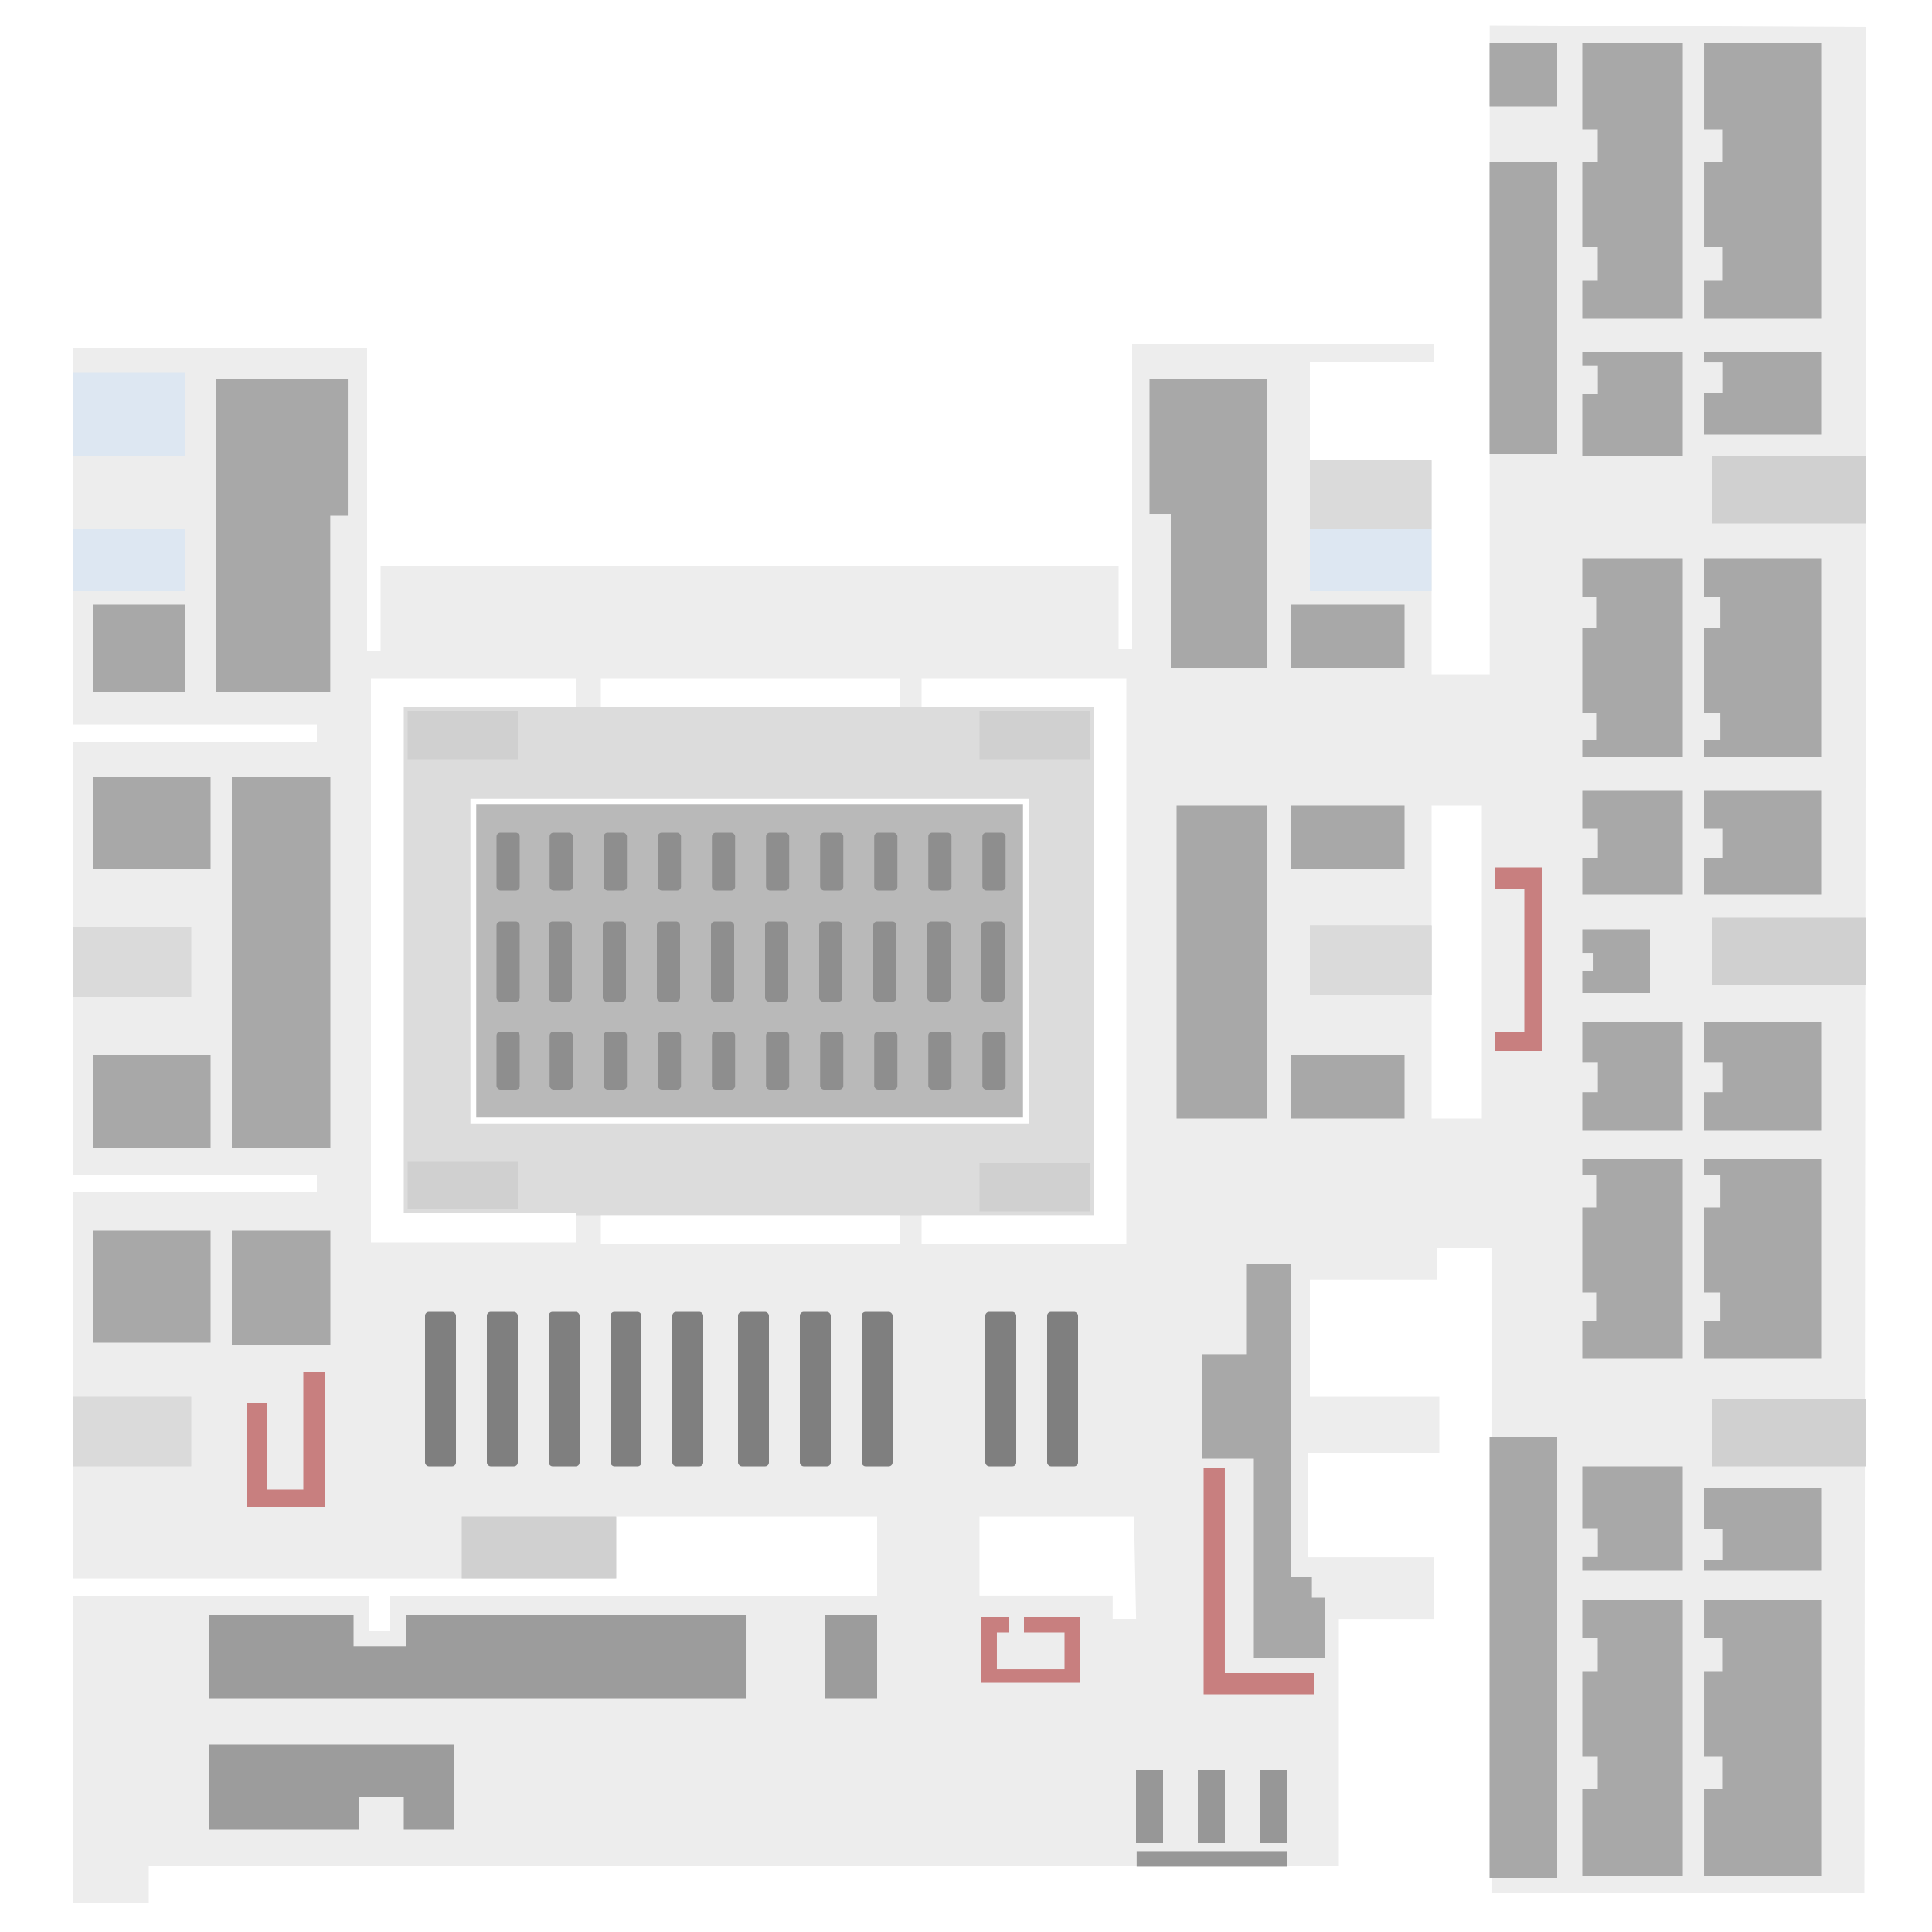 <?xml version="1.0" encoding="UTF-8" standalone="no"?>
<svg width="1000px" height="1000px" viewBox="0 0 1000 1000" version="1.1" xmlns="http://www.w3.org/2000/svg" xmlns:xlink="http://www.w3.org/1999/xlink" xmlns:sketch="http://www.bohemiancoding.com/sketch/ns">
    <!-- Generator: Sketch 3.1.1 (8761) - http://www.bohemiancoding.com/sketch -->
    <title>SVG Map</title>
    <desc>Created with Sketch.</desc>
    <defs></defs>
    <g id="Page-1" stroke="none" stroke-width="1" fill="none" fill-rule="evenodd" sketch:type="MSPage">
	<g id="SVG-Map" sketch:type="MSArtboardGroup">
	    <rect id="background" fill="#FFFFFF" sketch:type="MSShapeGroup" x="0" y="0" width="1000" height="1000"></rect>
	    <g id="ebene-0-umriss" sketch:type="MSLayerGroup" transform="translate(36, 11)">
		<path d="M931.996,1 L931,971.005 L733.977,971.005 L733.977,636.994 L709.979,636.994 L709.979,653.283 L643.999,653.283 L643.999,710 L711.007,710 L711.007,743 L642.971,743 L642.971,793.041 L708.029,793.041 L708.029,829.054 L658.991,829.054 L658.991,957 L43,957 L43,976 L-0.004,976 L-0.004,812.997 L157,812.997 L157,831 L164,831 L164,812.997 L416,812.997 L416,776 L284.703,776 L284.703,808 L-0.004,808 L-0.008,603.995 L126.004,603.995 L126.004,599 L-1.40998324e-14,599 L-8.43769499e-15,503.995 L-3.33066907e-16,371 L126,371 L126,366 L-0.004,366 L-0.004,167 L156,167 L156,324.003 L159,324.003 L159,280 L545,280 L545,323.012 L548,323.012 L548,164.997 L708.012,164.997 L708.012,178.339 L643.999,178.339 L643.999,225.176 L707,225.176 L707,336.005 L733.076,336.005 L733.076,-0.001 L931.996,1 Z" id="ebene0_umriss" stroke="#FFFFFF" stroke-width="4" fill="#EDEDED" sketch:type="MSShapeGroup"></path>
		<rect id="Rectangle-37" fill="#FFFFFF" sketch:type="MSShapeGroup" x="705" y="406" width="26" height="162"></rect>
		<path d="M472.986,776 L549,776 L550,825 L541.931,825 L541.931,812.958 L472.986,812.958 L472.986,776 Z" id="Path-30" stroke="#FFFFFF" stroke-width="4" fill="#FFFFFF" sketch:type="MSShapeGroup"></path>
		<rect id="Rectangle-80" fill="#DCDCDC" sketch:type="MSShapeGroup" x="172" y="355" width="360" height="263"></rect>
		<rect id="Rectangle-73" fill="#FFFFFF" sketch:type="MSShapeGroup" x="275" y="340" width="155" height="15"></rect>
		<rect id="Rectangle-74" fill="#FFFFFF" sketch:type="MSShapeGroup" x="275" y="618" width="155" height="15"></rect>
		<path d="M262.002,340 L155.998,340 L155.998,632 L262.002,632 L262.002,617 L172.992,617 L172.992,355 L262.002,355 L262.002,340 Z" id="Path-29" fill="#FFFFFF" sketch:type="MSShapeGroup"></path>
		<path d="M547,340 L440.995,340 L440.995,633 L547,633 L547,618 L457.99,618 L457.99,355 L547,355 L547,340 Z" id="Path-30" fill="#FFFFFF" sketch:type="MSShapeGroup" transform="translate(493.998, 486.5) rotate(-180) translate(-493.998, -486.5) "></path>
		<rect id="Rectangle-42" stroke="#FFFFFF" stroke-width="3" fill="#B9B9B9" sketch:type="MSShapeGroup" x="209" y="404" width="286" height="165"></rect>
	    </g>
	    <g id="rooms" sketch:type="MSLayerGroup" transform="translate(38, 193)">
		<rect id="raum46" fill="#DDE7F2" sketch:type="MSShapeGroup" x="0" y="0" width="58" height="43"></rect>
		<rect id="raum47" fill="#DDE7F2" sketch:type="MSShapeGroup" x="0" y="81" width="58" height="32"></rect>
		<rect id="raum66" fill="#DDE7F2" sketch:type="MSShapeGroup" x="640" y="81" width="63" height="32"></rect>
		<rect id="room_glass_1" fill="#DADADA" sketch:type="MSShapeGroup" x="0" y="287" width="61" height="36"></rect>
		<rect id="room_glass_1-2" fill="#DADADA" sketch:type="MSShapeGroup" x="640" y="45" width="63" height="36"></rect>
		<rect id="room_glass_1-3" fill="#DADADA" sketch:type="MSShapeGroup" x="640" y="286" width="63" height="36"></rect>
		<rect id="room_glass_1-3" fill="#DADADA" sketch:type="MSShapeGroup" x="640" y="286" width="63" height="36"></rect>
		<rect id="room_glass_1-2" fill="#DADADA" sketch:type="MSShapeGroup" x="0" y="530" width="61" height="36"></rect>
	    </g>
	    <g id="stairs" sketch:type="MSLayerGroup" transform="translate(211, 236)" fill="#D0D0D0">
		<rect id="stair-1" sketch:type="MSShapeGroup" x="675" y="0" width="80" height="35"></rect>
		<rect id="stair-2" sketch:type="MSShapeGroup" x="675" y="239" width="80" height="35"></rect>
		<rect id="stair-3" sketch:type="MSShapeGroup" x="675" y="488" width="80" height="35"></rect>
		<rect id="stair-7" sketch:type="MSShapeGroup" x="0" y="132" width="57" height="25"></rect>
		<rect id="stair-6" sketch:type="MSShapeGroup" x="296" y="132" width="57" height="25"></rect>
		<rect id="stair-5" sketch:type="MSShapeGroup" x="0" y="365" width="57" height="25"></rect>
		<rect id="stair-4" sketch:type="MSShapeGroup" x="296" y="366" width="57" height="25"></rect>
		<rect id="stair-1-2" sketch:type="MSShapeGroup" x="28" y="549" width="80" height="32"></rect>
	    </g>
	    <g id="regale" sketch:type="MSLayerGroup" transform="translate(48, 22)" fill="#A8A8A8">
		<rect id="politische-systeme" sketch:type="MSShapeGroup" x="0" y="291" width="48" height="45"></rect>
		<rect id="zoologie" sketch:type="MSShapeGroup" x="620" y="291" width="59" height="33"></rect>
		<rect id="landwirtschaft" sketch:type="MSShapeGroup" x="723" y="0" width="35" height="33"></rect>
		<rect id="chemie-physik" sketch:type="MSShapeGroup" x="723" y="62" width="35" height="151"></rect>
		<rect id="lbs" sketch:type="MSShapeGroup" x="723" y="722" width="35" height="228"></rect>
		<rect id="medizin" sketch:type="MSShapeGroup" x="620" y="395" width="59" height="33"></rect>
		<rect id="psychologie" sketch:type="MSShapeGroup" x="620" y="524" width="59" height="33"></rect>
		<rect id="psychologie" sketch:type="MSShapeGroup" x="561" y="395" width="47" height="162"></rect>
		<rect id="kunst" sketch:type="MSShapeGroup" x="0" y="380" width="61" height="48"></rect>
		<rect id="kunst" sketch:type="MSShapeGroup" x="72" y="380" width="51" height="192"></rect>
		<rect id="landeskunde-sachsen" sketch:type="MSShapeGroup" x="72" y="615" width="51" height="59"></rect>
		<rect id="schriftkunde" sketch:type="MSShapeGroup" x="0" y="524" width="61" height="48"></rect>
		<rect id="landeskunde-sachsen" sketch:type="MSShapeGroup" x="0" y="615" width="61" height="58"></rect>
		<path d="M64,174 L132.029,174 L132.029,245.007 L122.946,245.007 L122.946,336 L64,336 L64,174 Z" id="soziologie" sketch:type="MSShapeGroup"></path>
		<path d="M608,174 L547,174 L547,244.007 L558,244.007 L558,324.006 L608,324.006 L608,174 Z" id="zoologie-evolution" sketch:type="MSShapeGroup"></path>
		<path d="M597,632 C597,632 620.022,632 620.022,632 L620.022,794.003 L631.045,794.003 L631.045,805 L638,805 L638,836.016 L601,836.016 L601,733 L574,733 L574,678.963 L597,678.963 C597,678.963 597,632 597,632 Z" id="Path-6" sketch:type="MSShapeGroup"></path>
		<path d="M771,0 L823.009,0 L823.009,143 L771,143 L771,123 L779,123 L779,106 L771,106 L771,62 L779,62 L779,45 L771,45 L771,0 Z" id="chemie" sketch:type="MSShapeGroup"></path>
		<path d="M771,806 L823.009,806 L823.009,949 L771,949 L771,929 L779,929 L779,912 L771,912 L771,868 L779,868 L779,851 L771,851 L771,806 Z" id="lbs" sketch:type="MSShapeGroup" transform="translate(797.005, 877.5) scale(1, -1) translate(-797.005, -877.5) "></path>
		<path d="M834.009,0 L895.009,0 L895.009,143 L834.009,143 L834.009,123 L843.392,123 L843.392,106 L834.009,106 L834.009,62 L843.392,62 L843.392,45 L834.009,45 L834.009,0 Z" id="chemie" sketch:type="MSShapeGroup"></path>
		<path d="M834.009,806 L895.009,806 L895.009,949 L834.009,949 L834.009,929 L843.392,929 L843.392,912 L834.009,912 L834.009,868 L843.392,868 L843.392,851 L834.009,851 L834.009,806 Z" id="lbs" sketch:type="MSShapeGroup" transform="translate(864.509, 877.5) scale(1, -1) translate(-864.509, -877.5) "></path>
		<path d="M823,160 L771,160 L771,167.071 L779.054,167.071 L779.054,182 L771,182 L771,214 L823,214 L823,160 Z" id="physik" sketch:type="MSShapeGroup"></path>
		<path d="M823,737 L771,737 L771,744.071 L779.054,744.071 L779.054,759 L771,759 L771,791 L823,791 L823,737 Z" id="lbs-physik-chemie-bio-architektur" sketch:type="MSShapeGroup" transform="translate(797, 764) scale(1, -1) translate(-797, -764) "></path>
		<path d="M823,387 L771,387 L771,407 L779.054,407 L779.054,422 L771,422 L771,441 L823,441 L823,387 Z" id="geographie-recht" sketch:type="MSShapeGroup"></path>
		<path d="M823,507 L771,507 L771,527.741 L779.054,527.741 L779.054,543.296 L771,543.296 L771,563 L823,563 L823,507 Z" id="umweltschutz" sketch:type="MSShapeGroup"></path>
		<path d="M895,507 L834,507 L834,527.741 L843.448,527.741 L843.448,543.296 L834,543.296 L834,563 L895,563 L895,507 Z" id="umweltschutz" sketch:type="MSShapeGroup"></path>
		<path d="M806,459 L771,459 L771,471.222 L776.421,471.222 L776.421,480.389 L771,480.389 L771,492 L806,492 L806,459 Z" id="fuck-you" sketch:type="MSShapeGroup"></path>
		<path d="M895,387 L834,387 L834,407 L843.448,407 L843.448,422 L834,422 L834,441 L895,441 L895,387 Z" id="geopraphie-recht" sketch:type="MSShapeGroup"></path>
		<path d="M895,160 L834,160 L834,165.631 L843.448,165.631 L843.448,181.5 L834,181.5 L834,203 L895,203 L895,160 Z" id="physik" sketch:type="MSShapeGroup"></path>
		<path d="M895,748 L834,748 L834,753.631 L843.448,753.631 L843.448,769.5 L834,769.5 L834,791 L895,791 L895,748 Z" id="lbs-physik-chemie-bio-architektur" sketch:type="MSShapeGroup" transform="translate(864.5, 769.5) scale(1, -1) translate(-864.5, -769.5) "></path>
		<path d="M771,267 L823,267 L823,370 L771,370 L771,361 L778.195,361 L778.195,346.964 L771,346.964 L771,302.99 L778.195,302.99 L778.195,286.969 L771,286.969 L771,267 Z" id="mathe-philosophie" sketch:type="MSShapeGroup"></path>
		<path d="M771,578 L823,578 L823,681 L771,681 L771,662 L778.195,662 L778.195,647 L771,647 L771,603 L778.195,603 L778.195,586 L771,586 L771,578 Z" id="umweltschutz-elektrotechnik" sketch:type="MSShapeGroup"></path>
		<path d="M834,578 L895,578 L895,681 L834,681 L834,662 L842.441,662 L842.441,647 L834,647 L834,603 L842.441,603 L842.441,586 L834,586 L834,578 Z" id="umweltschutz-elektrotechnik" sketch:type="MSShapeGroup"></path>
		<path d="M834,267 L895,267 L895,370 L834,370 L834,361 L842.441,361 L842.441,346.964 L834,346.964 L834,302.99 L842.441,302.99 L842.441,286.969 L834,286.969 L834,267 Z" id="mathe-philosophie" sketch:type="MSShapeGroup"></path>
	    </g>
	    <g id="sitzplaetze" sketch:type="MSLayerGroup" transform="translate(220, 679)" fill="#7F7F7F">
		<rect id="Rectangle-41" sketch:type="MSShapeGroup" x="0" y="0" width="16" height="80" rx="2"></rect>
		<rect id="Rectangle-42" sketch:type="MSShapeGroup" x="32" y="0" width="16" height="80" rx="2"></rect>
		<rect id="Rectangle-43" sketch:type="MSShapeGroup" x="64" y="0" width="16" height="80" rx="2"></rect>
		<rect id="Rectangle-44" sketch:type="MSShapeGroup" x="96" y="0" width="16" height="80" rx="2"></rect>
		<rect id="Rectangle-48" sketch:type="MSShapeGroup" x="128" y="0" width="16" height="80" rx="2"></rect>
		<rect id="Rectangle-45" sketch:type="MSShapeGroup" x="162" y="0" width="16" height="80" rx="2"></rect>
		<rect id="Rectangle-46" sketch:type="MSShapeGroup" x="194" y="0" width="16" height="80" rx="2"></rect>
		<rect id="Rectangle-47" sketch:type="MSShapeGroup" x="226" y="0" width="16" height="80" rx="2"></rect>
		<rect id="Rectangle-49" sketch:type="MSShapeGroup" x="290" y="0" width="16" height="80" rx="2"></rect>
		<rect id="Rectangle-50" sketch:type="MSShapeGroup" x="322" y="0" width="16" height="80" rx="2"></rect>
	    </g>
	    <g id="info" sketch:type="MSLayerGroup" transform="translate(128, 449)" fill="#C87F7F">
		<path d="M1.13686838e-13,277 L1.17017507e-13,331 L40,331 L40,261 L29,261 L29,322 L10,322 L10,277 L1.13686838e-13,277 Z" id="info-4" sketch:type="MSShapeGroup"></path>
		<path d="M646,1.13686838e-13 L670,1.13686838e-13 L670,95 L646,95 L646,85 L661,85 L661,11 L646,11 L646,1.13686838e-13 Z" id="info-3" sketch:type="MSShapeGroup"></path>
		<path d="M495,310.996 L495,428.004 L552,428.004 L552,417 L505.989,417 L505.989,310.996 L495,310.996 Z" id="info-2" sketch:type="MSShapeGroup"></path>
		<path d="M380,388 L380,422.015 L431.087,422.015 L431.087,388 L402,388 L402,396 L423,396 L423,415.028 L387.986,415.028 L387.986,396 L394,396 L394,388 L380,388 Z" id="info-1" sketch:type="MSShapeGroup"></path>
	    </g>
	    <g id="locker" sketch:type="MSLayerGroup" transform="translate(108, 836)" fill="#9C9C9C">
		<path d="M-2.40361487e-07,-2.48951437e-09 L75.007,-1.0658141e-14 L75.007,16.124 L102,16.124 L102,-2.48951437e-09 L278.003,-2.48951437e-09 L278.003,43.012 L-2.40361487e-07,43.012 L-2.40361487e-07,-2.48951437e-09 Z" id="locker-3" sketch:type="MSShapeGroup"></path>
		<rect id="locker-2" sketch:type="MSShapeGroup" x="319" y="0" width="27" height="43"></rect>
		<path d="M0,67 L127,67 L127,111 L101,111 L101,94 L78,94 L78,111 L0,111 L0,67 Z" id="locker-1" sketch:type="MSShapeGroup"></path>
	    </g>
	    <g id="chillarea" sketch:type="MSLayerGroup" transform="translate(588, 916)" fill="#979797">
		<rect id="chillarea-4" sketch:type="MSShapeGroup" x="0" y="0" width="14" height="38"></rect>
		<rect id="chillarea-3" sketch:type="MSShapeGroup" transform="translate(39.171, 46.174) rotate(-270) translate(-39.171, -46.174) " x="35.171" y="7.345" width="8" height="77.659"></rect>
		<rect id="chillarea-2" sketch:type="MSShapeGroup" x="32" y="0" width="14" height="38"></rect>
		<rect id="chillarea-1" sketch:type="MSShapeGroup" x="64" y="0" width="14" height="38"></rect>
	    </g>
	    <g id="lesesaal" sketch:type="MSLayerGroup" transform="translate(257, 431)" fill="#8E8E8E">
		<g id="reihe-1" transform="translate(0, 103)" sketch:type="MSShapeGroup">
		    <rect id="Rectangle-43" x="0" y="0" width="12" height="30" rx="2"></rect>
		    <rect id="Rectangle-44" x="27.5" y="0" width="12" height="30" rx="2"></rect>
		    <rect id="Rectangle-46" x="55.5" y="0" width="12" height="30" rx="2"></rect>
		    <rect id="Rectangle-45" x="83.5" y="0" width="12" height="30" rx="2"></rect>
		    <rect id="Rectangle-48" x="111.5" y="0" width="12" height="30" rx="2"></rect>
		    <rect id="Rectangle-47" x="139.5" y="0" width="12" height="30" rx="2"></rect>
		    <rect id="Rectangle-52" x="167.5" y="0" width="12" height="30" rx="2"></rect>
		    <rect id="Rectangle-49" x="195.5" y="0" width="12" height="30" rx="2"></rect>
		    <rect id="Rectangle-50" x="223.5" y="0" width="12" height="30" rx="2"></rect>
		    <rect id="Rectangle-51" x="251.5" y="0" width="12" height="30" rx="2"></rect>
		</g>
		<g id="reihe-2" sketch:type="MSShapeGroup">
		    <rect id="Rectangle-62" x="0" y="0" width="12" height="30" rx="2"></rect>
		    <rect id="Rectangle-53" x="27.5" y="0" width="12" height="30" rx="2"></rect>
		    <rect id="Rectangle-54" x="55.5" y="0" width="12" height="30" rx="2"></rect>
		    <rect id="Rectangle-55" x="83.5" y="0" width="12" height="30" rx="2"></rect>
		    <rect id="Rectangle-56" x="111.5" y="0" width="12" height="30" rx="2"></rect>
		    <rect id="Rectangle-57" x="139.5" y="0" width="12" height="30" rx="2"></rect>
		    <rect id="Rectangle-58" x="167.5" y="0" width="12" height="30" rx="2"></rect>
		    <rect id="Rectangle-59" x="195.5" y="0" width="12" height="30" rx="2"></rect>
		    <rect id="Rectangle-60" x="223.5" y="0" width="12" height="30" rx="2"></rect>
		    <rect id="Rectangle-61" x="251.5" y="0" width="12" height="30" rx="2"></rect>
		</g>
		<g id="reihe-3" transform="translate(0, 46)" sketch:type="MSShapeGroup">
		    <rect id="Rectangle-72" x="0" y="0" width="12" height="41.477" rx="2"></rect>
		    <rect id="Rectangle-63" x="27" y="0" width="12" height="41.477" rx="2"></rect>
		    <rect id="Rectangle-64" x="55" y="0" width="12" height="41.477" rx="2"></rect>
		    <rect id="Rectangle-65" x="83" y="0" width="12" height="41.477" rx="2"></rect>
		    <rect id="Rectangle-66" x="111" y="0" width="12" height="41.477" rx="2"></rect>
		    <rect id="Rectangle-67" x="139" y="0" width="12" height="41.477" rx="2"></rect>
		    <rect id="Rectangle-68" x="167" y="0" width="12" height="41.477" rx="2"></rect>
		    <rect id="Rectangle-69" x="195" y="0" width="12" height="41.477" rx="2"></rect>
		    <rect id="Rectangle-70" x="223" y="0" width="12" height="41.477" rx="2"></rect>
		    <rect id="Rectangle-71" x="251" y="0" width="12" height="41.477" rx="2"></rect>
		</g>
	    </g>
	    <path d="M482,920 C482,920 482,908.805 482,895.009 L482,798.649 C482,784.847 470.802,773.658 457.005,773.658 L207.983,773.658 C194.179,773.658 182.988,762.465 182.988,748.65 L182.988,338" id="eingang-zu-sozi" stroke="#CC0000" stroke-width="4" opacity="0" sketch:type="MSShapeGroup"></path>
	    <path d="M664,288 L664,354.002 C664,367.811 675.198,379.005 689.006,379.005 L782.081,379.005 C795.892,379.005 807.087,390.197 807.087,404.012 L807.087,568.106 C807.087,581.916 818.282,593.112 832.083,593.112 L867.007,593.112 C872.529,593.112 877.006,597.598 877.006,603.108 L877.006,614.024" id="umweltschutz-zu-zoologie" stroke="#CC0000" stroke-width="4" opacity="0" sketch:type="MSShapeGroup"></path>
	    <path d="M174,743 L174,743 C178.971,743 183,738.527 183,733.01 L183,687.997 C183,674.192 194.202,663 207.999,663 L585.001,663 C598.808,663 610,651.802 610,637.992 L610,638.997 C610,625.186 621.195,613.99 635.003,613.99 L783.007,613.99 C796.816,613.99 808.01,602.791 808.01,588.993 L808.01,281.991 C808.01,268.186 819.199,256.994 833.013,256.994 L850.997,256.994 C864.806,256.994 876,245.798 876,231.986 L876,197" id="info-zu-physik" stroke="#CC0000" stroke-width="4" opacity="0" sketch:type="MSShapeGroup"></path>
	</g>
    </g>
</svg>
